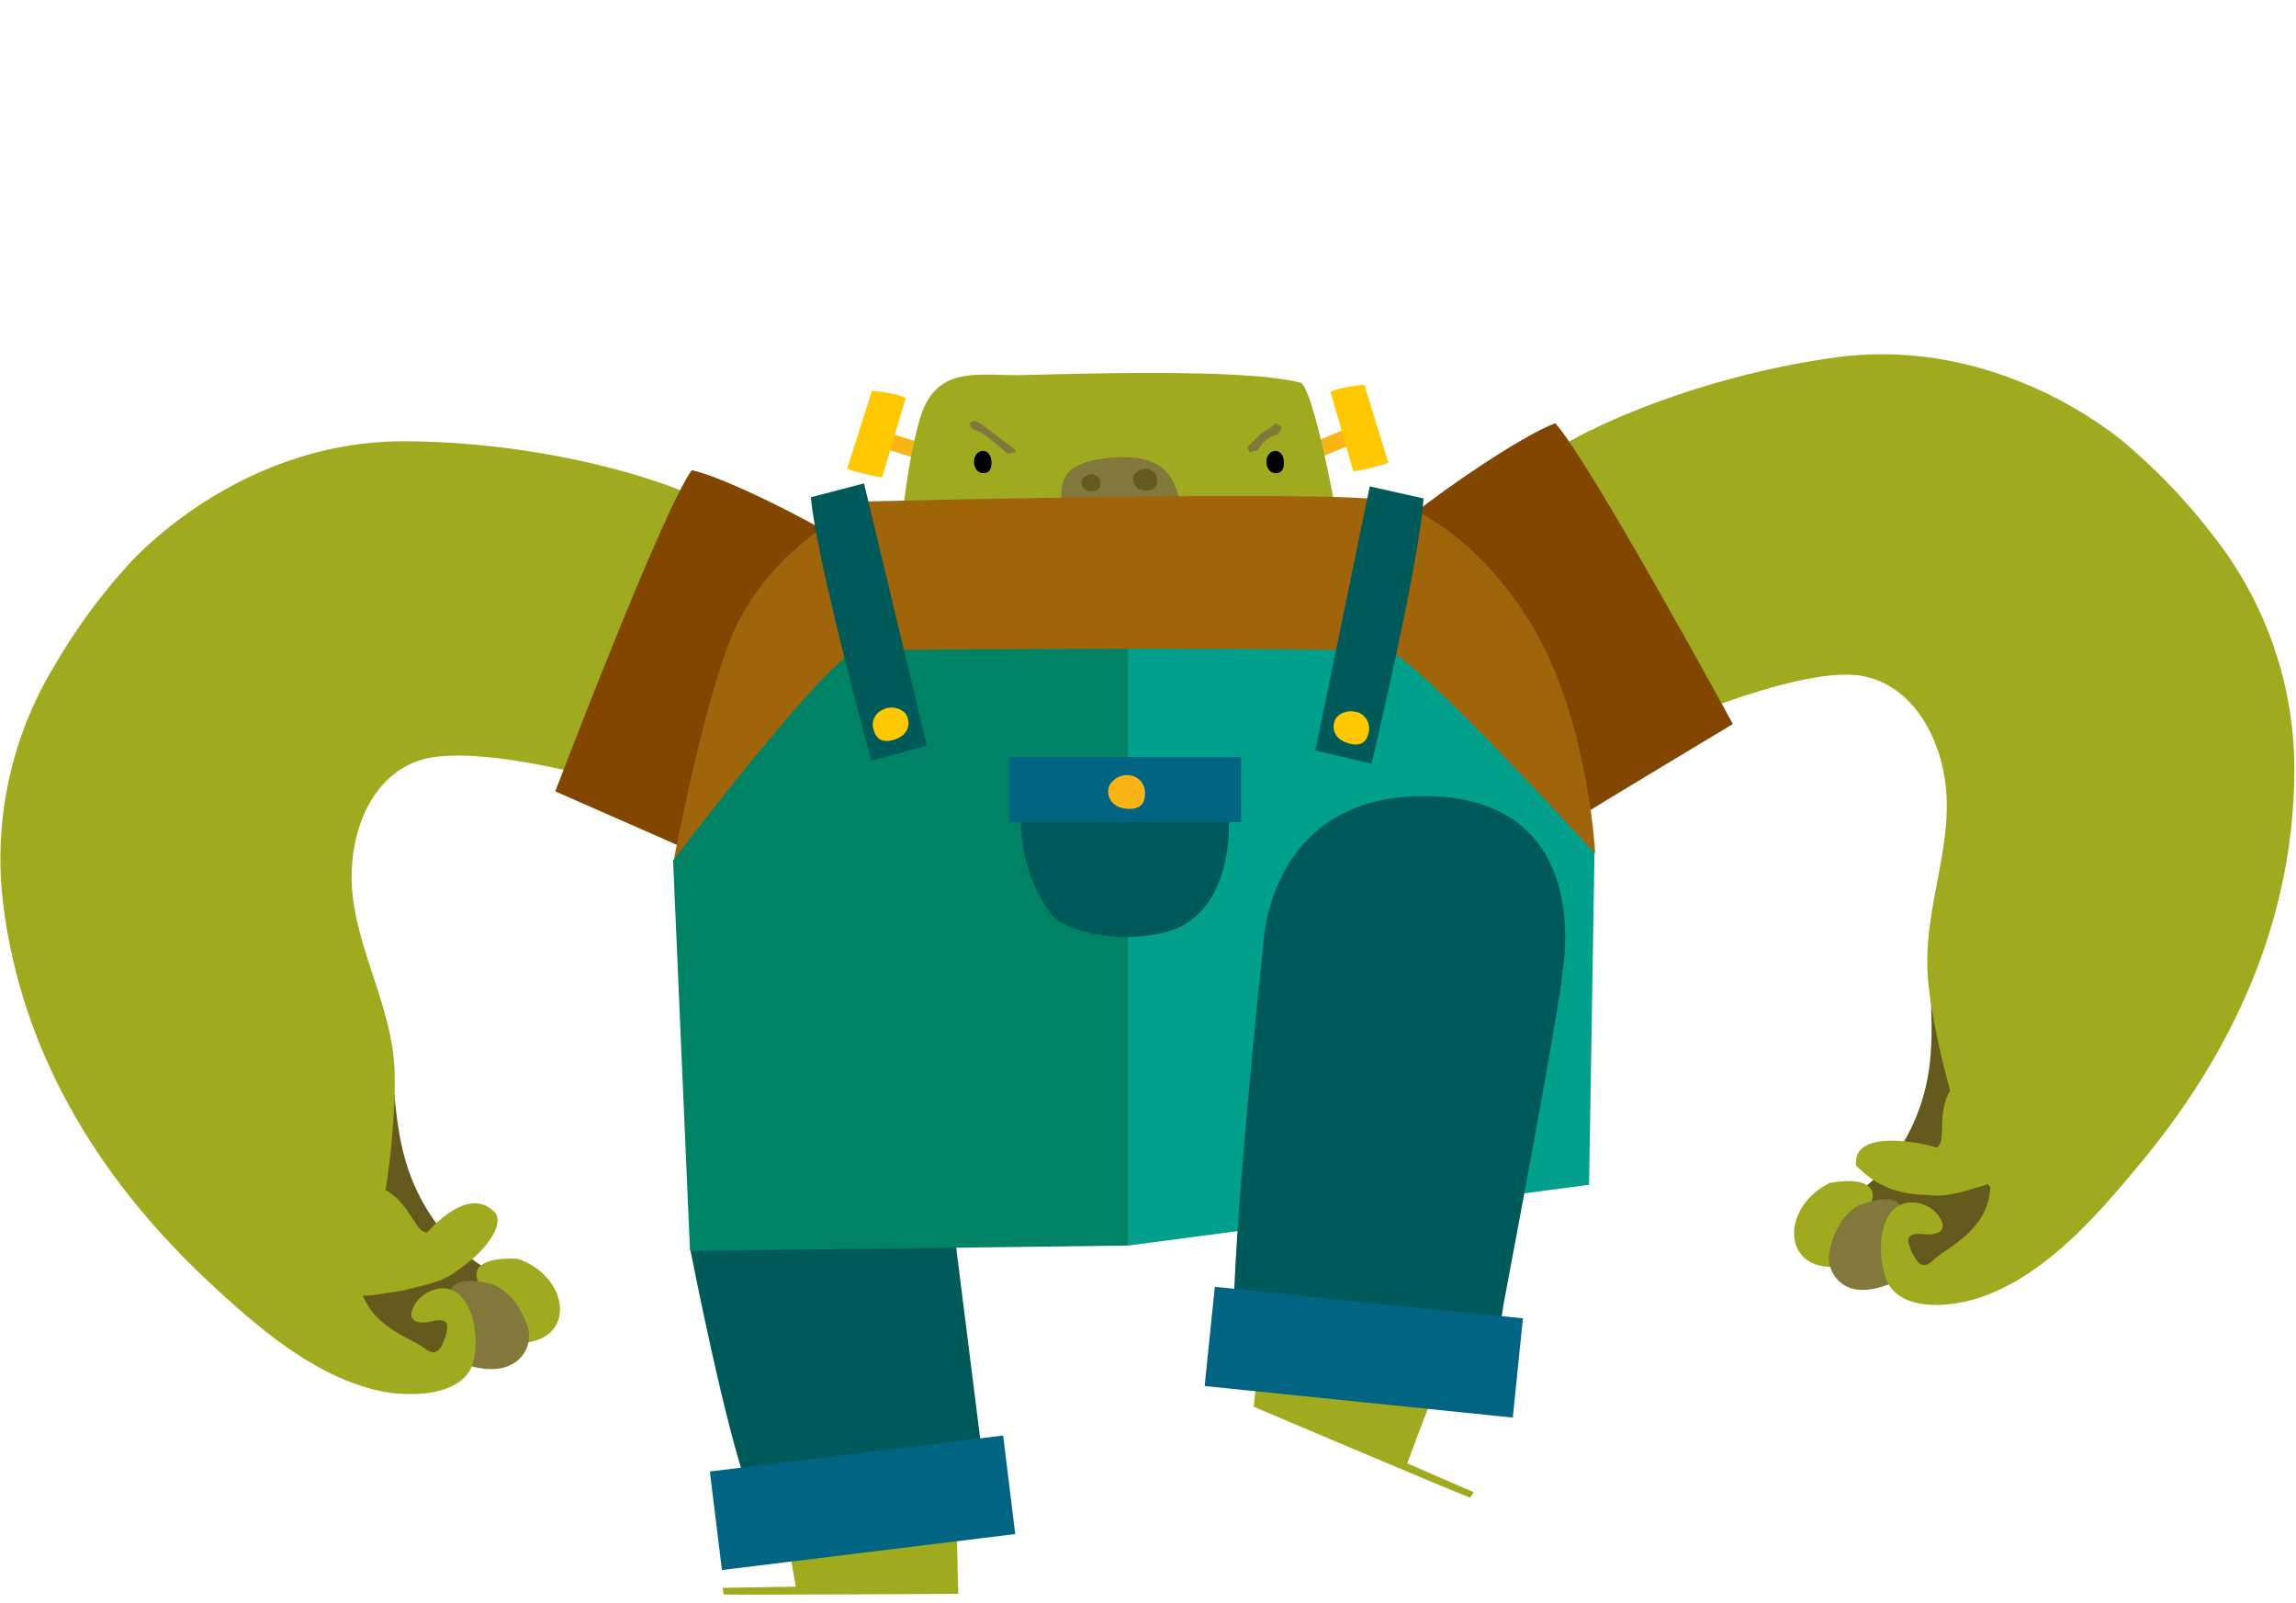 <svg width="308" height="215" viewBox="0 0 308 215" xmlns="http://www.w3.org/2000/svg"><g fill="none"><path d="M173.858 60.312l.81 1.936c3.161-1.13 8.025-3.227 9.565-3.953l-.81-1.937c-2.676 1.05-6.81 2.824-9.565 3.954z" fill="#FAB414"/><path d="M183.017 51.599s-3.08.242-4.54.968l3.08 10.649c1.622-.242 3.162-.645 4.702-1.13L183.017 51.6z" fill="#FFC800"/><path d="M126.28 60.23l-.567 2.018c-3.242-.807-8.268-2.501-9.889-2.985l.568-2.017c2.755.807 7.051 2.097 9.888 2.985z" fill="#FAB414"/><path d="M116.959 52.405s3.08.242 4.539.968l-3.161 10.65c-1.621-.242-3.161-.646-4.701-1.13l3.323-10.488z" fill="#FFC800"/><path d="M174.587 51.357c-7.619-2.098-32.34-1.13-37.77-1.05-5.106.081-10.213-1.129-12.725 4.035-2.108 4.356-3.486 18.071-4.296 25.251l61.113-.242c-.729-6.535-4.295-26.058-6.322-27.994z" fill="#A0AA1E"/><path d="M167.617 60.634c-.324-.484-.243-.806 0-.968.81-.726 1.459-1.613 2.512-2.097.325-.242.73-.484.973-.807l.73.403c.08.484-.163.968-.649 1.13-1.054.322-1.945 1.13-2.431 2.097l-1.135.242z" fill="#82783C"/><path d="M178.64 61.683s.081 0 .081.08l-.081-.08z" fill="#A0AA1E"/><path d="M171.102 60.473c-.486 0-.891.323-1.054.726-.324.484-.243 2.178 1.054 2.259.486 0 1.135-.161 1.135-1.372 0-1.21-.649-1.613-1.135-1.613zm-39.229 0c-.487 0-.892.323-1.054.726-.324.484-.243 2.178 1.054 2.259.486 0 1.134-.161 1.134-1.372 0-1.21-.648-1.613-1.134-1.613z" fill="#000"/><path d="M158.377 67.734c-3.566 1.21-15.481.645-15.968.323-.08-3.066-.648-6.132 6.971-6.697 7.619-.564 8.348 3.63 8.997 6.374z" fill="#82783C"/><path d="M153.676 62.893c-.568 0-1.135.242-1.46.726-.404.484-.323 2.098 1.46 2.179.73 0 1.54-.162 1.54-1.291.08-.807-.568-1.533-1.378-1.614h-.162zm-7.214.727c-.486 0-.891.241-1.216.564-.324.403-.243 1.614 1.135 1.694.567 0 1.216-.08 1.216-1.049.08-.645-.486-1.21-1.135-1.29v.08z" fill="#645A1E"/><path d="M136.25 60.634l-1.054.242c-1.054-.887-1.945-1.694-2.918-2.42a4.513 4.513 0 0 0-1.378-.726c-.405-.161-.73-.403-.81-.887.162-.323.648-.485.972-.243h.081c.324.162.73.404.973.646 1.216.887 2.35 1.775 3.566 2.662.243.08.486.404.567.726z" fill="#82783C"/><path d="M51.63 140.1c2.027 5.083.406 12.99 5.269 21.46 4.863 8.471 11.834 10.004 12.077 10.488 1.54 3.873-1.378 6.777-5.593 8.39-9.24 3.55-16.535-2.339-23.1-7.583L51.631 140.1z" fill="#645A1E"/><path d="M68.003 180.035c9.483 1.13 8.997-8.632 1.46-11.214-7.944-.403-5.512 3.953-3.891 4.357 1.864 1.775 1.864 4.518 2.431 6.857z" fill="#A0AA1E"/><path d="M62.573 183.02s3.404 1.291 5.835.081a4.308 4.308 0 0 0 2.513-3.227c.081-.645.081-1.372-.162-2.017-.486-1.371-1.135-2.582-2.026-3.711-.73-.726-1.54-1.372-2.432-1.856-7.7-2.017-6.241 2.743-4.701 3.47.486 1.048.892 2.258.973 3.469a29.595 29.595 0 0 0 0 3.791z" fill="#82783C"/><path d="M.324 120.335a49.883 49.883 0 0 1 7.133-31.303A79.093 79.093 0 0 1 17.75 75.156c2.269-2.34 15.967-16.135 36.797-15.974 20.83.161 38.338 6.374 41.661 9.117-.405 3.307-15.724 36.143-15.724 36.143s-16.94-4.76-24.072-2.501c-7.133 2.259-9.97 10.81-9.078 18.394.891 7.422 4.782 14.199 5.511 21.863.568 6.293-1.053 23.477-4.62 29.931 1.054 5.728 6.89 7.26 8.754 8.713 1.864 1.452 2.27-.484 2.837-1.613-.081-.485 1.135-2.743-1.864-2.017-1.135.322-3.81.403-2.35-2.179.81-1.371 2.35-2.259 3.89-2.259 4.295.162 5.106 7.907 3.647 10.811-1.864 3.63-8.024 3.711-11.672 3.066-9.159-1.775-17.183-8.875-23.748-15.006-14.67-13.796-25.126-30.9-27.396-51.31z" fill="#A0AA1E"/><path d="M53.981 173.097c-2.432.323-4.053.807-6.484.646-2.756-.243-5.269-1.775-6.646-4.196-1.46-2.34-3-10.165 5.511-10.891 8.51-.726 8.754 6.858 10.942 6.615 1.783-1.936 6.08-5.97 9.16-2.581 1.215 1.694-1.54 5.324-4.864 7.503-2.107 1.855-5.268 2.259-7.619 2.904z" fill="#A0AA1E"/><path d="M92.805 63.055c4.701 1.048 16.13 6.938 20.182 9.52l-14.265 44.21c-7.538-3.308-24.235-10.65-24.235-10.65s14.347-37.675 18.318-43.08z" fill="#824600"/><path d="M259.45 127.918c-1.378 5.244 1.296 12.909-2.432 21.944-3.729 9.036-10.456 11.456-10.618 12.021-.973 4.034 2.27 6.535 6.646 7.664 9.646 2.34 16.049-4.437 21.885-10.488l-15.482-31.14z" fill="#645A1E"/><path d="M248.345 169.547c-9.24 2.34-10.05-7.341-2.918-10.891 7.781-1.371 5.998 3.227 4.458 3.792-1.54 2.017-1.216 4.76-1.54 7.1z" fill="#A0AA1E"/><path d="M254.181 171.887s-3.242 1.694-5.836.887c-1.378-.403-2.431-1.532-2.837-2.904-.243-.645-.243-1.371-.08-2.017.243-1.371.81-2.743 1.54-3.953a8.654 8.654 0 0 1 2.107-2.098c7.376-2.985 6.565 1.856 5.106 2.824-.405 1.13-.567 2.34-.567 3.55.243 1.21.405 2.42.567 3.711z" fill="#82783C"/><path d="M307.757 101.699c-.324-10.972-4.215-21.541-11.104-30.173a80.327 80.327 0 0 0-12.077-12.505c-2.513-2.017-17.913-13.957-38.581-11.053-20.669 2.904-37.203 11.295-40.121 14.441.891 3.227 20.263 33.804 20.263 33.804s16.21-6.858 23.586-5.567c7.376 1.29 11.348 9.439 11.429 17.103.08 7.422-2.918 14.683-2.594 22.428.243 6.293 4.053 23.154 8.43 29.044-.244 5.808-5.836 8.067-7.62 9.762-1.783 1.694-2.35-.162-2.999-1.21 0-.485-1.54-2.582 1.622-2.26 1.215.162 3.809-.08 2.026-2.5-.973-1.291-2.594-1.937-4.215-1.695-4.296.726-4.053 8.471-2.27 11.214 2.351 3.389 8.511 2.663 11.915 1.533 8.835-2.904 15.887-11.052 21.56-17.91 13.05-15.651 21.155-33.965 20.75-54.456z" fill="#A0AA1E"/><path d="M208.63 56.762c-4.54 1.694-15.076 8.955-18.805 12.02l19.94 42.033c6.97-4.276 22.694-13.715 22.694-13.715s-19.29-35.417-23.83-40.338z" fill="#824600"/><path d="M127.82 186.812l-24.883 3.792c0 .403 3.81 22.186 3.81 22.186l-9.808.161s.081.646.162.888c3.242.08 31.448-.081 31.448-.081s-.648-26.462-.729-26.946z" fill="#A0AA1E"/><path d="M131.873 196.01l-5.35-42.598-33.88 14.36s4.701 24.123 7.781 32.11l31.449-3.873z" fill="#005A5A"/><path fill="#006482" d="M95.226 197.348l39.342-4.823 1.62 13.213-39.342 4.823z"/><path d="M90.374 115.414L151 138.97l62.978-24.606s-.73-14.603-6.484-26.785c-5.107-10.81-14.752-19.281-21.722-20.492-8.025-1.371-69.3.162-69.3.162s-11.348 4.518-17.346 15.974c-4.295 8.31-8.753 32.19-8.753 32.19z" fill="#A0640A"/><path d="M151.325 87.015c-16.372 0-32.745.162-32.745.162s-3.566.242-3.647 0c-4.54 1.694-24.64 28.237-24.64 28.237l2.27 52.358 58.762-.726 7.7-45.42-7.7-34.61z" fill="#008264"/><path d="M151.325 167.046l61.843-8.148.73-44.533s-21.965-24.042-27.234-26.946c-5.187-.323-20.506-.404-35.339-.404v80.031z" fill="#00A08C"/><path d="M183.746 65.233l-7.294 35.417 7.537 1.775s6.485-27.188 6.971-35.579l-7.214-1.613z" fill="#005A5A"/><path d="M181.882 95.486a2.627 2.627 0 0 0-2.431.565c-.73.646-1.135 2.905 1.458 3.63 1.054.323 2.27.323 2.675-1.37.324-1.211-.324-2.421-1.54-2.825-.08.081-.08 0-.162 0z" fill="#FFC800"/><path d="M108.773 66.685c.73 8.39 8.105 35.336 8.105 35.336l7.457-2.017-8.43-35.175-7.132 1.856z" fill="#005A5A"/><path d="M118.823 95.002c.81-.242 1.783-.08 2.432.484.73.565 1.297 2.905-1.297 3.712-.973.322-2.27.403-2.756-1.291-.405-1.21.243-2.42 1.46-2.824 0 0 .08-.08.161-.08z" fill="#FFC800"/><path d="M137.303 106.7c-1.297 5.486.973 12.99 4.296 16.54 3.972 2.903 12.968 3.226 17.183.806 4.863-2.743 6.16-9.036 6.08-13.957 0-1.13 0-2.259-.082-3.389h-27.477z" fill="#005A5A"/><path fill="#006482" d="M135.358 101.537h31.124v8.713h-31.124z"/><path d="M151.325 103.957c-.891-.08-1.783.404-2.35 1.13-.649.807-.487 3.227 2.27 3.388 1.134.081 2.35-.242 2.35-2.017.08-1.29-.892-2.42-2.189-2.5h-.08z" fill="#FAB414"/><path d="M173.21 144.054l29.097 16.296c-.162.404-13.535 35.901-13.535 35.901l8.915 3.873s-.324.564-.486.726c-2.999-1.13-29.017-12.182-29.017-12.182s4.701-44.211 5.025-44.614z" fill="#A0AA1E"/><path d="M200.686 182.536c.406-2.904.649-5.89 1.216-8.713.81-4.276 7.781-41.225 7.7-43.565 0 0 4.458-22.75-17.507-23.477-21.966-.726-22.614 19.766-22.614 19.766-.243 2.178-4.134 38.886-4.053 52.359l35.258 3.63z" fill="#005A5A"/><path fill="#006482" d="M161.602 185.885l1.362-13.304 41.332 4.23-1.362 13.304z"/><path d="M266.663 158.817c2.189-.968 3.89-1.452 5.917-2.743 2.27-1.613 3.566-4.195 3.485-7.018 0-2.824-2.756-10.246-10.374-6.455-7.62 3.792-3.891 10.327-5.917 11.295-2.513-.807-11.348-2.42-10.78 2.42 2.755 2.824 5.673 3.873 9.645 3.954 2.756.403 5.755-.807 8.024-1.453z" fill="#A0AA1E"/></g></svg>